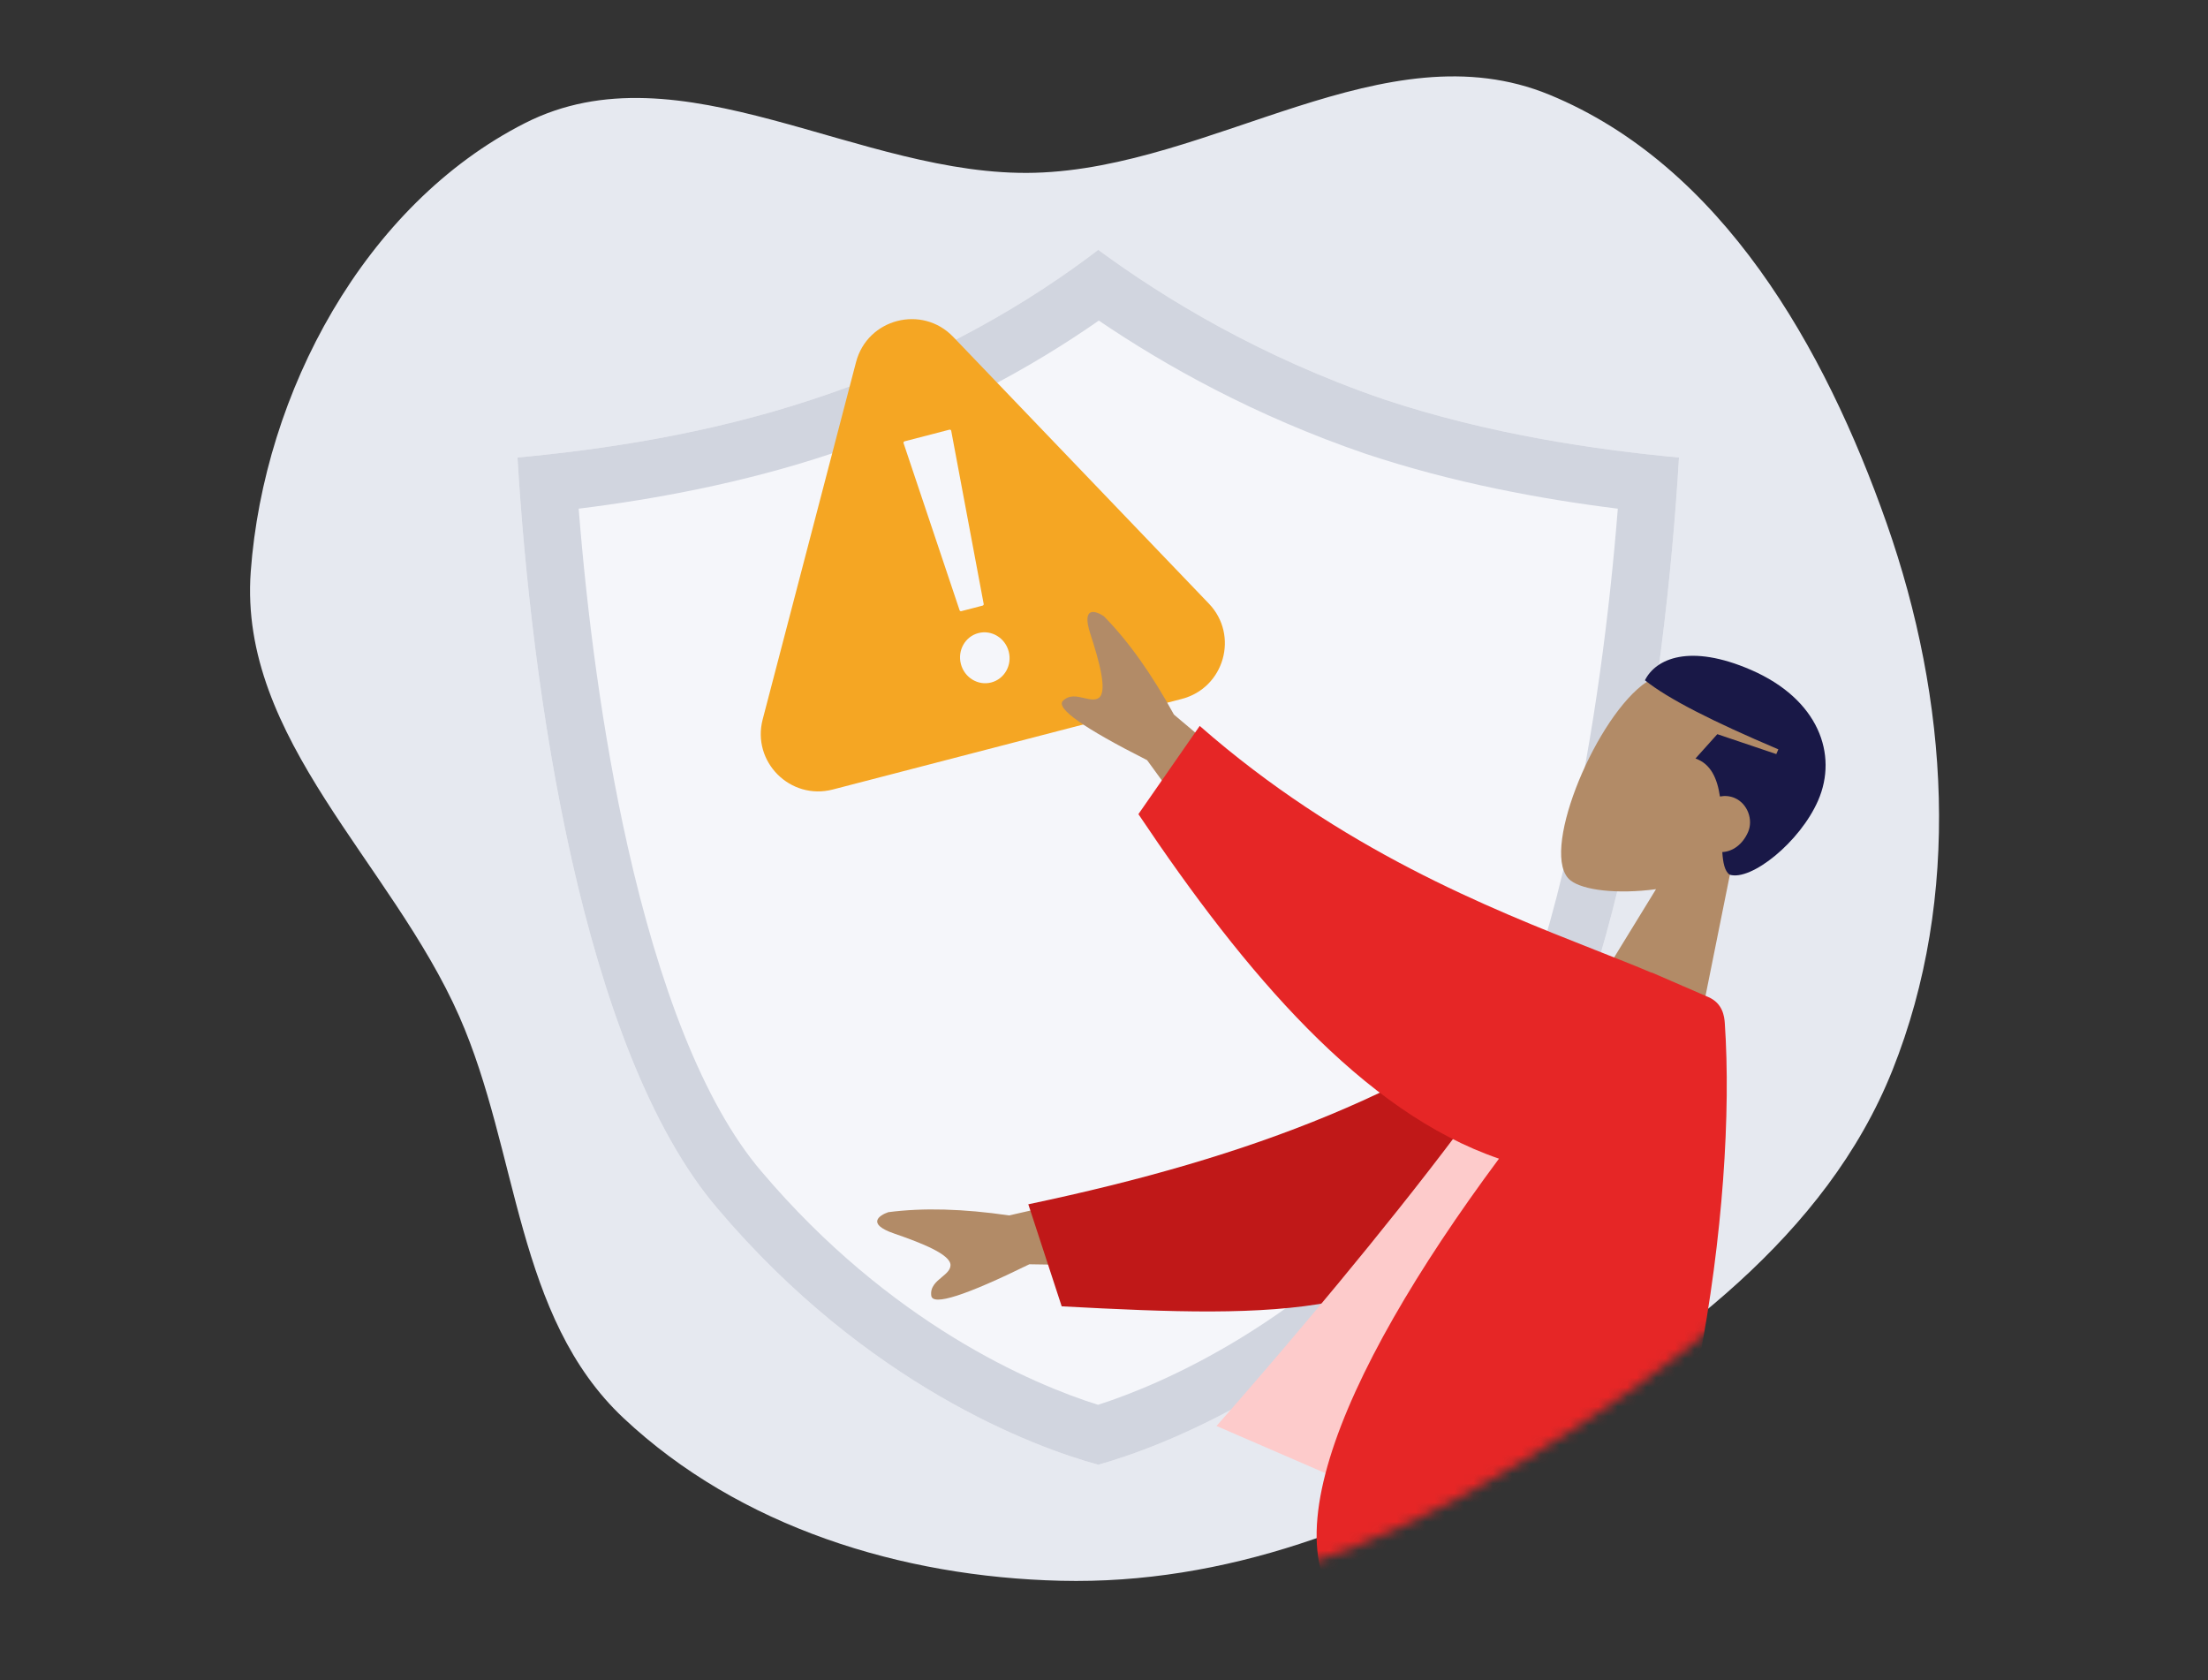 <svg width="230" height="175" viewBox="0 0 230 175" fill="none" xmlns="http://www.w3.org/2000/svg">
<rect x="0" y="0" width="230" height="175" fill="#333333" stroke="none"/>
<g clip-path="url(#clip0)">
<path fill-rule="evenodd" clip-rule="evenodd" d="M54.667 12.831C70.932 4.56 89.572 18.502 107.811 17.995C126.323 17.481 144.281 2.824 161.399 9.867C179.357 17.256 190.085 36.192 196.521 54.493C202.979 72.862 204.359 93.39 197.127 111.479C190.202 128.799 174.266 140.189 158.354 149.953C143.772 158.901 127.586 165.059 110.483 164.648C93.883 164.248 77.052 159.059 64.956 147.708C53.686 137.131 54.068 119.997 47.84 105.858C40.794 89.86 24.84 76.975 26.119 59.538C27.487 40.896 37.983 21.315 54.667 12.831Z" fill="#E6E9F0"/>
<path d="M114.401 152.564C107.724 150.745 90.325 144.276 74.746 125.882C60.583 109.306 55.322 71.507 53.906 47.654C62.606 46.846 73.734 45.228 84.659 41.59C97.608 37.345 107.522 31.281 114.401 26.025C121.28 31.079 131.194 37.143 144.143 41.59C155.068 45.228 166.196 46.846 174.896 47.654C173.48 71.507 168.219 109.306 154.056 125.882C138.275 144.276 120.875 150.745 114.401 152.564Z" fill="#F5F6FA"/>
<path fill-rule="evenodd" clip-rule="evenodd" d="M144.143 41.59C131.194 37.143 121.28 31.079 114.401 26.025C107.522 31.281 97.608 37.345 84.659 41.59C73.734 45.228 62.606 46.846 53.906 47.654C55.322 71.507 60.583 109.306 74.746 125.882C90.325 144.276 107.724 150.745 114.401 152.564C120.875 150.745 138.275 144.276 154.056 125.882C168.219 109.306 173.48 71.507 174.896 47.654C166.196 46.846 155.068 45.228 144.143 41.59ZM168.522 52.982C160.64 52.002 151.413 50.318 142.248 47.266L142.222 47.257L142.195 47.248C130.667 43.289 121.422 38.113 114.459 33.391C107.44 38.283 98.135 43.468 86.541 47.27C77.38 50.32 68.158 52.003 60.28 52.982C61.127 63.673 62.712 76.279 65.39 88.185C68.612 102.511 73.219 114.879 79.301 121.998L79.31 122.007L79.318 122.017C92.742 137.867 107.536 144.171 114.378 146.321C121.112 144.156 135.912 137.834 149.504 121.993C155.585 114.874 160.19 102.508 163.412 88.185C166.09 76.279 167.675 63.673 168.522 52.982Z" fill="#D1D5DF"/>
<path fill-rule="evenodd" clip-rule="evenodd" d="M89.172 37.715C90.356 33.186 96.053 31.708 99.294 35.089L125.924 62.87C129.087 66.169 127.53 71.65 123.104 72.798L86.748 82.233C82.321 83.381 78.291 79.351 79.446 74.931L89.172 37.715ZM105.076 67.865C105.446 69.286 104.63 70.727 103.253 71.084C101.877 71.442 100.462 70.579 100.092 69.159C99.723 67.738 100.539 66.297 101.915 65.94C103.292 65.582 104.707 66.445 105.076 67.865ZM94.226 45.967L98.9 44.754C98.984 44.733 99.069 44.786 99.085 44.871L102.467 62.907C102.481 62.984 102.433 63.059 102.357 63.079L100.135 63.656C100.059 63.675 99.981 63.633 99.956 63.558L94.122 46.159C94.094 46.077 94.142 45.989 94.226 45.967Z" fill="#F5A623"/>
<mask id="mask0" mask-type="alpha" maskUnits="userSpaceOnUse" x="26" y="10" width="176" height="158">
<path fill-rule="evenodd" clip-rule="evenodd" d="M54.667 15.223C70.932 6.952 89.572 20.894 107.811 20.388C126.323 19.874 144.281 5.217 161.399 12.26C179.357 19.648 190.086 38.584 196.521 56.886C202.979 75.255 204.359 95.782 197.127 113.872C190.202 131.191 174.266 142.582 158.354 152.346C143.772 161.294 127.586 167.451 110.483 167.04C93.883 166.641 77.052 161.452 64.956 150.1C53.686 139.524 54.068 122.39 47.84 108.251C40.794 92.253 24.84 79.367 26.119 61.931C27.487 43.288 37.983 23.708 54.667 15.223Z" fill="#E6E9F0"/>
</mask>
<g mask="url(#mask0)">
<path fill-rule="evenodd" clip-rule="evenodd" d="M172.501 92.614C168.463 93.156 164.913 92.726 163.602 91.706C160.317 89.15 165.856 75.475 171.036 71.383C176.216 67.29 191.941 71.342 188.091 82.229C186.756 86.006 183.795 88.611 180.36 90.295L176.179 111.076L164.325 105.94L172.501 92.614Z" fill="#B28B67"/>
<path fill-rule="evenodd" clip-rule="evenodd" d="M185.245 78.05C178.382 75.134 173.747 72.784 171.348 70.855C172.48 68.591 176.029 67.016 182.386 69.77C189.459 72.835 191.464 78.6 189.392 83.367C187.499 87.722 182.389 91.81 180.161 91.101C179.66 90.74 179.477 89.869 179.406 88.748C180.472 88.702 181.527 87.961 182.094 86.656C182.638 85.404 182.061 83.709 180.697 83.118C180.198 82.902 179.664 82.863 179.16 82.962C178.89 81.131 178.236 79.567 176.613 79.003L178.888 76.469L185.031 78.543L185.245 78.05Z" fill="#191847"/>
<path fill-rule="evenodd" clip-rule="evenodd" d="M122.284 74.429L138.573 88.158L130.33 94.046L119.489 79.176C112.866 75.828 109.945 73.766 110.725 72.993C111.384 72.341 112.193 72.532 112.938 72.708C113.519 72.845 114.061 72.972 114.462 72.686C115.38 72.031 114.517 68.917 113.571 65.998C112.626 63.079 114.16 63.627 114.987 64.186C117.539 66.784 119.971 70.198 122.284 74.429ZM105.114 126.596L125.899 121.857L125.642 131.976L107.227 131.682C100.562 134.953 97.155 136.044 97.007 134.956C96.882 134.038 97.522 133.507 98.111 133.018C98.57 132.637 98.999 132.282 99.011 131.789C99.04 130.663 96.031 129.479 93.129 128.477C90.225 127.475 91.587 126.581 92.532 126.257C96.146 125.784 100.34 125.897 105.114 126.596Z" fill="#B28B67"/>
<path fill-rule="evenodd" clip-rule="evenodd" d="M163.909 101.33C148.379 113.604 130.643 120.487 107.116 125.435L110.593 136.064C133.921 137.308 146.478 137.401 158.249 124.547C161.203 121.32 167.368 109.626 170.915 103.605L163.909 101.33Z" fill="#C01818"/>
<path fill-rule="evenodd" clip-rule="evenodd" d="M164.753 165.008L126.716 148.526C126.716 148.526 156.757 114.734 163.416 100.175C163.643 99.68 164.947 99.201 165.305 99.493C169.231 102.695 175.292 102.698 175.292 102.698C178.012 121.099 173.376 140.295 164.753 165.008Z" fill="#FDCBCB"/>
<path fill-rule="evenodd" clip-rule="evenodd" d="M156.145 120.682C139.14 143.574 130.356 164.538 143.469 170.219L163.747 179.006C176.369 158.768 180.94 125.104 179.667 106.574C179.619 105.867 179.454 104.501 177.951 103.85L172.059 101.297C172.053 101.303 172.047 101.31 172.042 101.316C170.259 100.56 168.273 99.777 166.122 98.929C155.076 94.572 139.673 88.497 124.97 75.611L118.584 84.799C129.7 101.399 141.983 115.848 156.145 120.682Z" fill="#E62626"/>
</g>
</g>
<defs>
<clipPath id="clip0">
<path d="M0 0H230V175H0V0Z" fill="white"/>
</clipPath>
</defs>
</svg>
